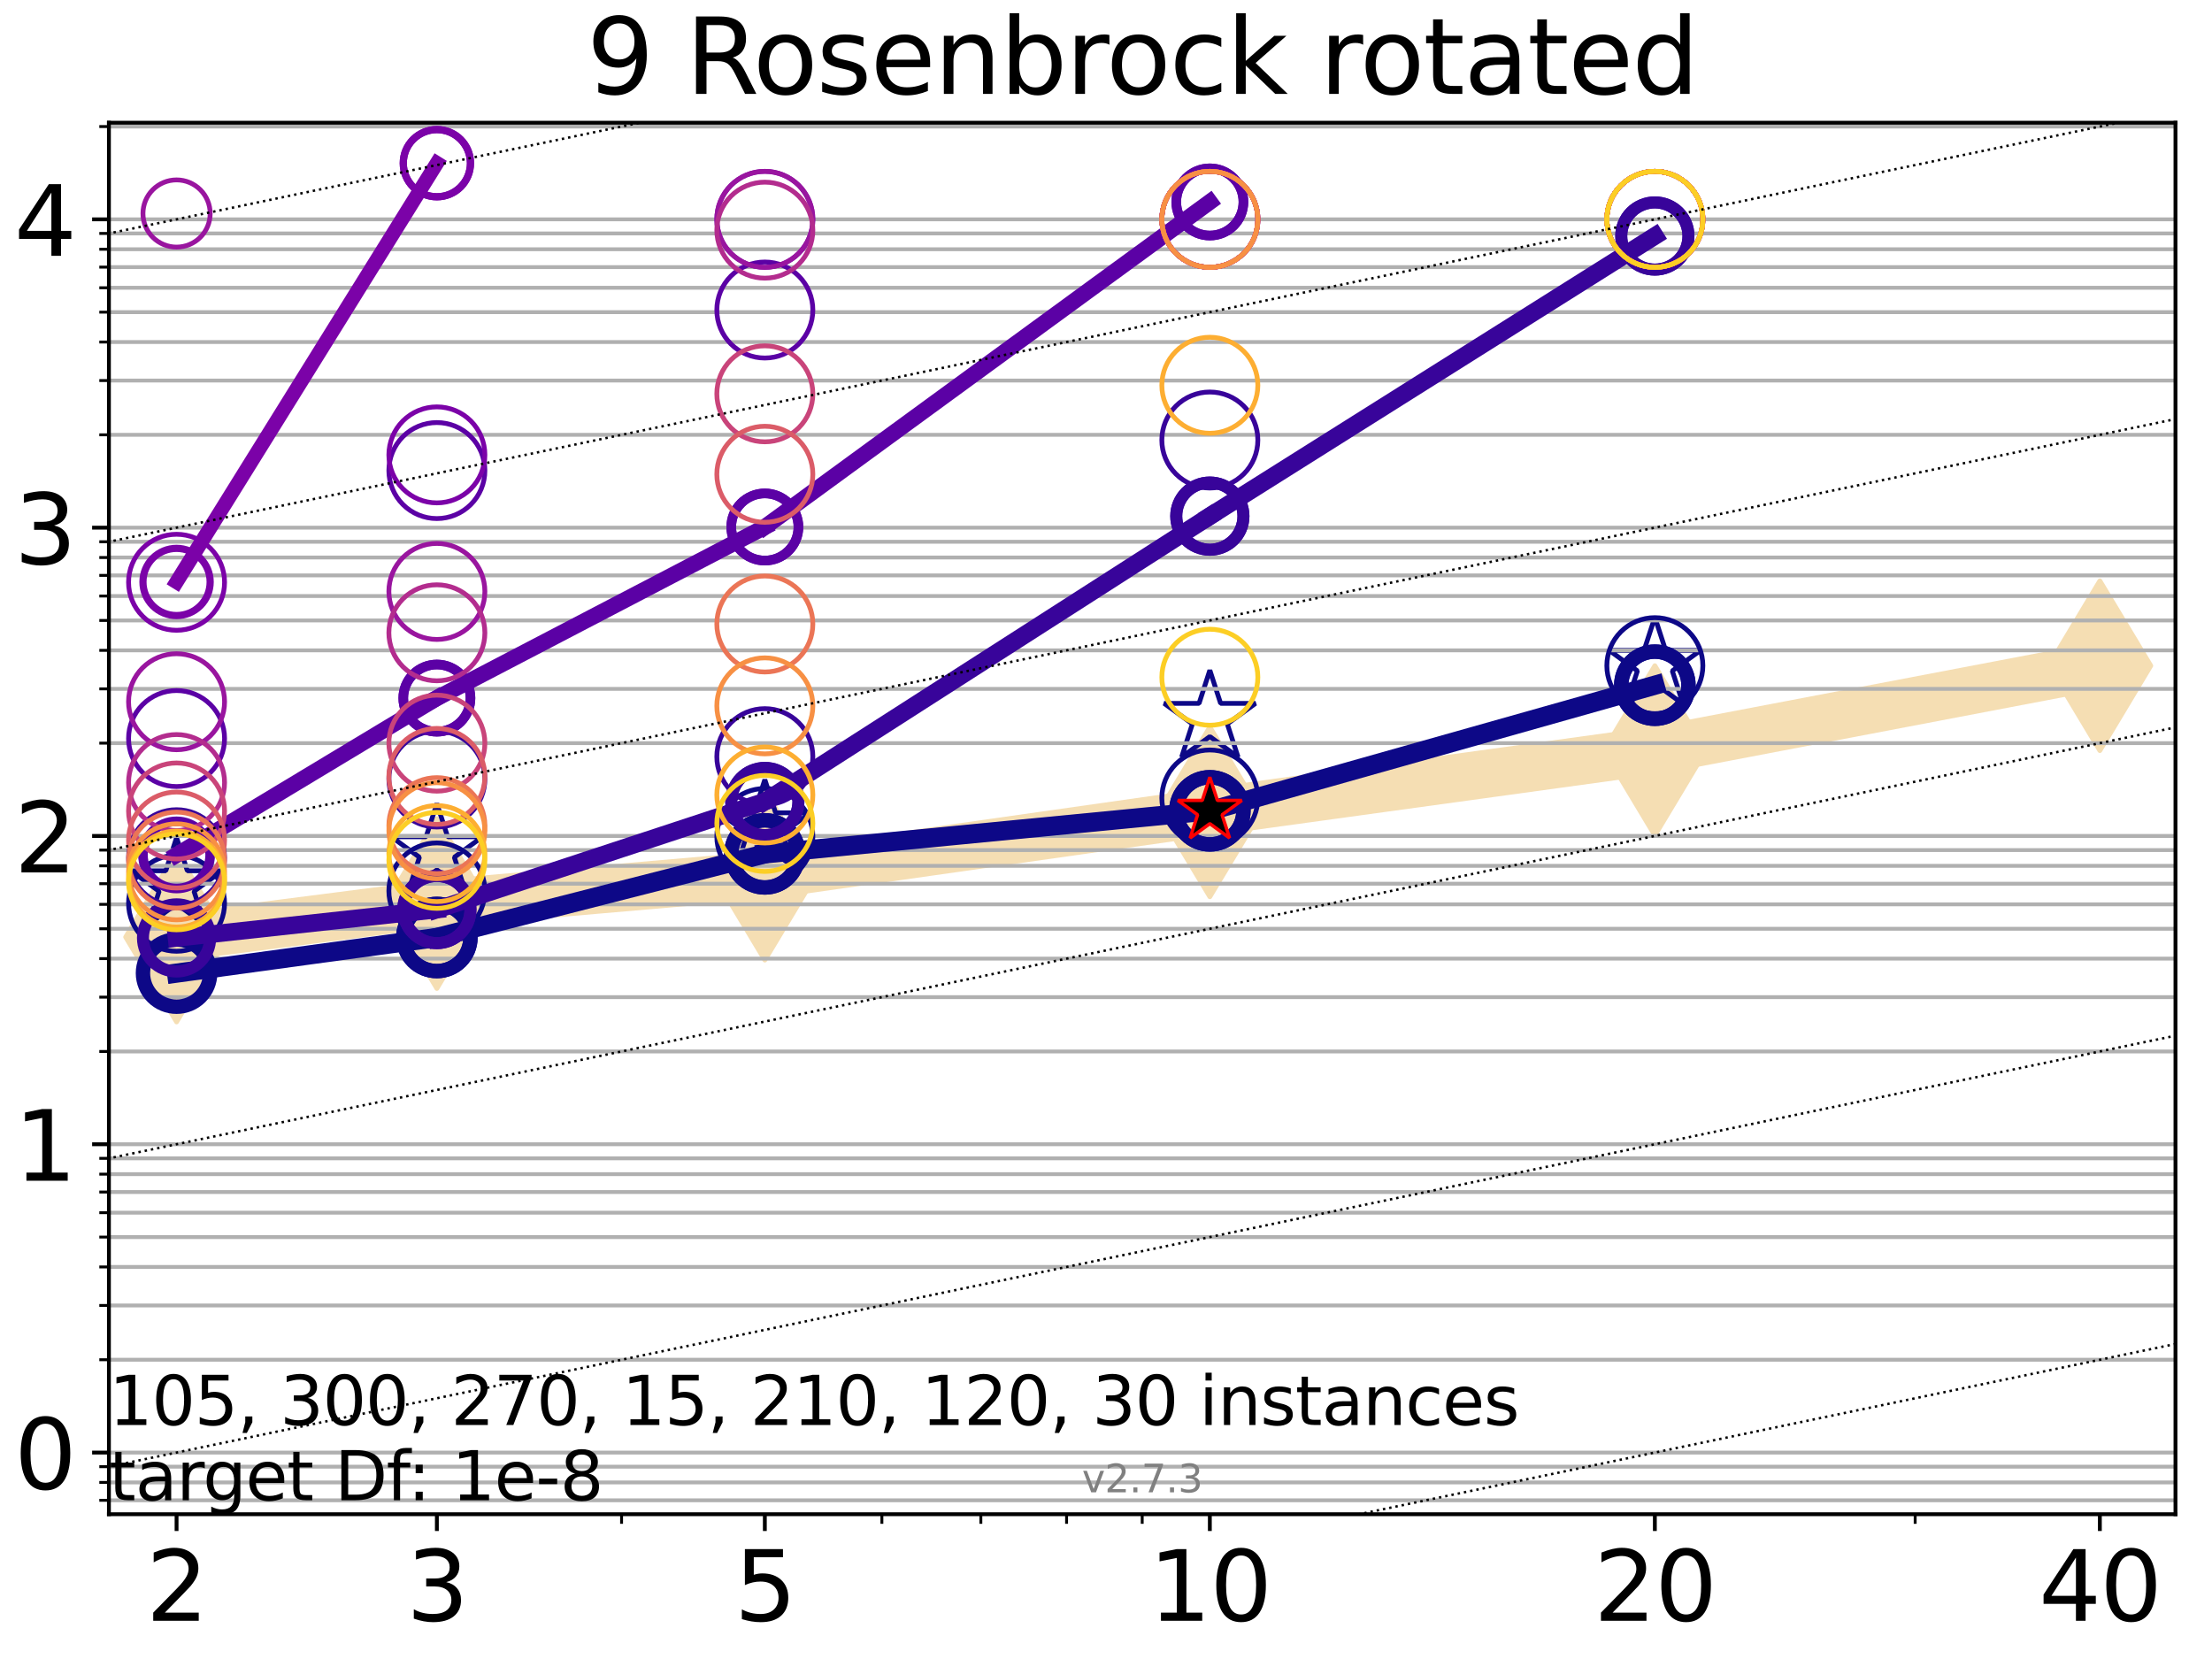 <?xml version="1.0" encoding="utf-8" standalone="no"?>
<!DOCTYPE svg PUBLIC "-//W3C//DTD SVG 1.1//EN"
  "http://www.w3.org/Graphics/SVG/1.1/DTD/svg11.dtd">
<svg xmlns:xlink="http://www.w3.org/1999/xlink" width="460.8pt" height="345.6pt" viewBox="0 0 460.8 345.6" xmlns="http://www.w3.org/2000/svg" version="1.1">
 <defs>
  <style type="text/css">*{stroke-linejoin: round; stroke-linecap: butt}</style>
 </defs>
 <g id="figure_1">
  <g id="patch_1">
   <path d="M 0 345.6 
L 460.8 345.6 
L 460.8 0 
L 0 0 
z
" style="fill: #ffffff"/>
  </g>
  <g id="axes_1">
   <g id="patch_2">
    <path d="M 22.69 315.44 
L 453.192 315.44 
L 453.192 25.56 
L 22.69 25.56 
z
" style="fill: #ffffff"/>
   </g>
   <g id="line2d_1">
    <path d="M 36.781 195.204 
L 91.009 188.238 
L 159.329 182.318 
L 252.032 169.129 
L 344.736 156.359 
L 437.439 138.683 
" clip-path="url(#pa639cf2a6e)" style="fill: none; stroke: #f5deb3; stroke-width: 10; stroke-linecap: square"/>
    <defs>
     <path id="m3ece82977c" d="M -0 17.678 
L 10.607 0 
L 0 -17.678 
L -10.607 -0 
z
" style="stroke: #f5deb3; stroke-linejoin: miter"/>
    </defs>
    <g clip-path="url(#pa639cf2a6e)">
     <use xlink:href="#m3ece82977c" x="36.781" y="195.204" style="fill: #f5deb3; stroke: #f5deb3; stroke-linejoin: miter"/>
     <use xlink:href="#m3ece82977c" x="91.009" y="188.238" style="fill: #f5deb3; stroke: #f5deb3; stroke-linejoin: miter"/>
     <use xlink:href="#m3ece82977c" x="159.329" y="182.318" style="fill: #f5deb3; stroke: #f5deb3; stroke-linejoin: miter"/>
     <use xlink:href="#m3ece82977c" x="252.032" y="169.129" style="fill: #f5deb3; stroke: #f5deb3; stroke-linejoin: miter"/>
     <use xlink:href="#m3ece82977c" x="344.736" y="156.359" style="fill: #f5deb3; stroke: #f5deb3; stroke-linejoin: miter"/>
     <use xlink:href="#m3ece82977c" x="437.439" y="138.683" style="fill: #f5deb3; stroke: #f5deb3; stroke-linejoin: miter"/>
    </g>
   </g>
   <g id="line2d_2"/>
   <g id="line2d_3">
    <defs>
     <path id="mfee7280dca" d="M 0 -10 
L -2.245 -3.09 
L -9.511 -3.09 
L -3.633 1.18 
L -5.878 8.09 
L -0 3.82 
L 5.878 8.09 
L 3.633 1.18 
L 9.511 -3.09 
L 2.245 -3.09 
z
" style="stroke: #0d0887; stroke-linejoin: bevel"/>
    </defs>
    <g clip-path="url(#pa639cf2a6e)">
     <use xlink:href="#mfee7280dca" x="36.781" y="184.495" style="fill-opacity: 0; stroke: #0d0887; stroke-linejoin: bevel"/>
     <use xlink:href="#mfee7280dca" x="91.009" y="177.395" style="fill-opacity: 0; stroke: #0d0887; stroke-linejoin: bevel"/>
     <use xlink:href="#mfee7280dca" x="159.329" y="172.414" style="fill-opacity: 0; stroke: #0d0887; stroke-linejoin: bevel"/>
     <use xlink:href="#mfee7280dca" x="252.032" y="149.621" style="fill-opacity: 0; stroke: #0d0887; stroke-linejoin: bevel"/>
     <use xlink:href="#mfee7280dca" x="344.736" y="138.575" style="fill-opacity: 0; stroke: #0d0887; stroke-linejoin: bevel"/>
    </g>
   </g>
   <g id="matplotlib.axis_1">
    <g id="xtick_1">
     <g id="line2d_4">
      <defs>
       <path id="m86d736c54f" d="M 0 0 
L 0 3.5 
" style="stroke: #000000; stroke-width: 0.8"/>
      </defs>
      <g>
       <use xlink:href="#m86d736c54f" x="36.781" y="315.44" style="stroke: #000000; stroke-width: 0.8"/>
      </g>
     </g>
     <g id="text_1">
      <!-- 2 -->
      <g transform="translate(30.419 337.637) scale(0.2 -0.2)">
       <defs>
        <path id="DejaVuSans-32" d="M 1228 531 
L 3431 531 
L 3431 0 
L 469 0 
L 469 531 
Q 828 903 1448 1529 
Q 2069 2156 2228 2338 
Q 2531 2678 2651 2914 
Q 2772 3150 2772 3378 
Q 2772 3750 2511 3984 
Q 2250 4219 1831 4219 
Q 1534 4219 1204 4116 
Q 875 4013 500 3803 
L 500 4441 
Q 881 4594 1212 4672 
Q 1544 4750 1819 4750 
Q 2544 4750 2975 4387 
Q 3406 4025 3406 3419 
Q 3406 3131 3298 2873 
Q 3191 2616 2906 2266 
Q 2828 2175 2409 1742 
Q 1991 1309 1228 531 
z
" transform="scale(0.016)"/>
       </defs>
       <use xlink:href="#DejaVuSans-32"/>
      </g>
     </g>
    </g>
    <g id="xtick_2">
     <g id="line2d_5">
      <g>
       <use xlink:href="#m86d736c54f" x="91.009" y="315.44" style="stroke: #000000; stroke-width: 0.8"/>
      </g>
     </g>
     <g id="text_2">
      <!-- 3 -->
      <g transform="translate(84.647 337.637) scale(0.2 -0.2)">
       <defs>
        <path id="DejaVuSans-33" d="M 2597 2516 
Q 3050 2419 3304 2112 
Q 3559 1806 3559 1356 
Q 3559 666 3084 287 
Q 2609 -91 1734 -91 
Q 1441 -91 1130 -33 
Q 819 25 488 141 
L 488 750 
Q 750 597 1062 519 
Q 1375 441 1716 441 
Q 2309 441 2620 675 
Q 2931 909 2931 1356 
Q 2931 1769 2642 2001 
Q 2353 2234 1838 2234 
L 1294 2234 
L 1294 2753 
L 1863 2753 
Q 2328 2753 2575 2939 
Q 2822 3125 2822 3475 
Q 2822 3834 2567 4026 
Q 2313 4219 1838 4219 
Q 1578 4219 1281 4162 
Q 984 4106 628 3988 
L 628 4550 
Q 988 4650 1302 4700 
Q 1616 4750 1894 4750 
Q 2613 4750 3031 4423 
Q 3450 4097 3450 3541 
Q 3450 3153 3228 2886 
Q 3006 2619 2597 2516 
z
" transform="scale(0.016)"/>
       </defs>
       <use xlink:href="#DejaVuSans-33"/>
      </g>
     </g>
    </g>
    <g id="xtick_3">
     <g id="line2d_6">
      <g>
       <use xlink:href="#m86d736c54f" x="159.329" y="315.44" style="stroke: #000000; stroke-width: 0.8"/>
      </g>
     </g>
     <g id="text_3">
      <!-- 5 -->
      <g transform="translate(152.966 337.637) scale(0.2 -0.2)">
       <defs>
        <path id="DejaVuSans-35" d="M 691 4666 
L 3169 4666 
L 3169 4134 
L 1269 4134 
L 1269 2991 
Q 1406 3038 1543 3061 
Q 1681 3084 1819 3084 
Q 2600 3084 3056 2656 
Q 3513 2228 3513 1497 
Q 3513 744 3044 326 
Q 2575 -91 1722 -91 
Q 1428 -91 1123 -41 
Q 819 9 494 109 
L 494 744 
Q 775 591 1075 516 
Q 1375 441 1709 441 
Q 2250 441 2565 725 
Q 2881 1009 2881 1497 
Q 2881 1984 2565 2268 
Q 2250 2553 1709 2553 
Q 1456 2553 1204 2497 
Q 953 2441 691 2322 
L 691 4666 
z
" transform="scale(0.016)"/>
       </defs>
       <use xlink:href="#DejaVuSans-35"/>
      </g>
     </g>
    </g>
    <g id="xtick_4">
     <g id="line2d_7">
      <g>
       <use xlink:href="#m86d736c54f" x="252.032" y="315.44" style="stroke: #000000; stroke-width: 0.8"/>
      </g>
     </g>
     <g id="text_4">
      <!-- 10 -->
      <g transform="translate(239.307 337.637) scale(0.2 -0.2)">
       <defs>
        <path id="DejaVuSans-31" d="M 794 531 
L 1825 531 
L 1825 4091 
L 703 3866 
L 703 4441 
L 1819 4666 
L 2450 4666 
L 2450 531 
L 3481 531 
L 3481 0 
L 794 0 
L 794 531 
z
" transform="scale(0.016)"/>
        <path id="DejaVuSans-30" d="M 2034 4250 
Q 1547 4250 1301 3770 
Q 1056 3291 1056 2328 
Q 1056 1369 1301 889 
Q 1547 409 2034 409 
Q 2525 409 2770 889 
Q 3016 1369 3016 2328 
Q 3016 3291 2770 3770 
Q 2525 4250 2034 4250 
z
M 2034 4750 
Q 2819 4750 3233 4129 
Q 3647 3509 3647 2328 
Q 3647 1150 3233 529 
Q 2819 -91 2034 -91 
Q 1250 -91 836 529 
Q 422 1150 422 2328 
Q 422 3509 836 4129 
Q 1250 4750 2034 4750 
z
" transform="scale(0.016)"/>
       </defs>
       <use xlink:href="#DejaVuSans-31"/>
       <use xlink:href="#DejaVuSans-30" x="63.623"/>
      </g>
     </g>
    </g>
    <g id="xtick_5">
     <g id="line2d_8">
      <g>
       <use xlink:href="#m86d736c54f" x="344.736" y="315.44" style="stroke: #000000; stroke-width: 0.8"/>
      </g>
     </g>
     <g id="text_5">
      <!-- 20 -->
      <g transform="translate(332.011 337.637) scale(0.2 -0.2)">
       <use xlink:href="#DejaVuSans-32"/>
       <use xlink:href="#DejaVuSans-30" x="63.623"/>
      </g>
     </g>
    </g>
    <g id="xtick_6">
     <g id="line2d_9">
      <g>
       <use xlink:href="#m86d736c54f" x="437.439" y="315.44" style="stroke: #000000; stroke-width: 0.8"/>
      </g>
     </g>
     <g id="text_6">
      <!-- 40 -->
      <g transform="translate(424.714 337.637) scale(0.2 -0.2)">
       <defs>
        <path id="DejaVuSans-34" d="M 2419 4116 
L 825 1625 
L 2419 1625 
L 2419 4116 
z
M 2253 4666 
L 3047 4666 
L 3047 1625 
L 3713 1625 
L 3713 1100 
L 3047 1100 
L 3047 0 
L 2419 0 
L 2419 1100 
L 313 1100 
L 313 1709 
L 2253 4666 
z
" transform="scale(0.016)"/>
       </defs>
       <use xlink:href="#DejaVuSans-34"/>
       <use xlink:href="#DejaVuSans-30" x="63.623"/>
      </g>
     </g>
    </g>
    <g id="xtick_7">
     <g id="line2d_10">
      <defs>
       <path id="mb5ba454990" d="M 0 0 
L 0 2 
" style="stroke: #000000; stroke-width: 0.6"/>
      </defs>
      <g>
       <use xlink:href="#mb5ba454990" x="129.485" y="315.44" style="stroke: #000000; stroke-width: 0.6"/>
      </g>
     </g>
    </g>
    <g id="xtick_8">
     <g id="line2d_11">
      <g>
       <use xlink:href="#mb5ba454990" x="183.713" y="315.44" style="stroke: #000000; stroke-width: 0.6"/>
      </g>
     </g>
    </g>
    <g id="xtick_9">
     <g id="line2d_12">
      <g>
       <use xlink:href="#mb5ba454990" x="204.329" y="315.44" style="stroke: #000000; stroke-width: 0.6"/>
      </g>
     </g>
    </g>
    <g id="xtick_10">
     <g id="line2d_13">
      <g>
       <use xlink:href="#mb5ba454990" x="222.188" y="315.44" style="stroke: #000000; stroke-width: 0.6"/>
      </g>
     </g>
    </g>
    <g id="xtick_11">
     <g id="line2d_14">
      <g>
       <use xlink:href="#mb5ba454990" x="237.941" y="315.44" style="stroke: #000000; stroke-width: 0.6"/>
      </g>
     </g>
    </g>
    <g id="xtick_12">
     <g id="line2d_15">
      <g>
       <use xlink:href="#mb5ba454990" x="398.964" y="315.44" style="stroke: #000000; stroke-width: 0.6"/>
      </g>
     </g>
    </g>
   </g>
   <g id="matplotlib.axis_2">
    <g id="ytick_1">
     <g id="line2d_16">
      <path d="M 22.69 302.595 
L 453.192 302.595 
" clip-path="url(#pa639cf2a6e)" style="fill: none; stroke: #b0b0b0; stroke-width: 0.8; stroke-linecap: square"/>
     </g>
     <g id="line2d_17">
      <defs>
       <path id="m1d6b695e03" d="M 0 0 
L -3.5 0 
" style="stroke: #000000; stroke-width: 0.8"/>
      </defs>
      <g>
       <use xlink:href="#m1d6b695e03" x="22.69" y="302.595" style="stroke: #000000; stroke-width: 0.8"/>
      </g>
     </g>
     <g id="text_7">
      <!-- 0 -->
      <g transform="translate(2.965 310.193) scale(0.2 -0.2)">
       <use xlink:href="#DejaVuSans-30"/>
      </g>
     </g>
    </g>
    <g id="ytick_2">
     <g id="line2d_18">
      <path d="M 22.69 238.37 
L 453.192 238.37 
" clip-path="url(#pa639cf2a6e)" style="fill: none; stroke: #b0b0b0; stroke-width: 0.8; stroke-linecap: square"/>
     </g>
     <g id="line2d_19">
      <g>
       <use xlink:href="#m1d6b695e03" x="22.69" y="238.37" style="stroke: #000000; stroke-width: 0.8"/>
      </g>
     </g>
     <g id="text_8">
      <!-- 1 -->
      <g transform="translate(2.965 245.968) scale(0.2 -0.2)">
       <use xlink:href="#DejaVuSans-31"/>
      </g>
     </g>
    </g>
    <g id="ytick_3">
     <g id="line2d_20">
      <path d="M 22.69 174.145 
L 453.192 174.145 
" clip-path="url(#pa639cf2a6e)" style="fill: none; stroke: #b0b0b0; stroke-width: 0.8; stroke-linecap: square"/>
     </g>
     <g id="line2d_21">
      <g>
       <use xlink:href="#m1d6b695e03" x="22.69" y="174.145" style="stroke: #000000; stroke-width: 0.8"/>
      </g>
     </g>
     <g id="text_9">
      <!-- 2 -->
      <g transform="translate(2.965 181.743) scale(0.2 -0.2)">
       <use xlink:href="#DejaVuSans-32"/>
      </g>
     </g>
    </g>
    <g id="ytick_4">
     <g id="line2d_22">
      <path d="M 22.69 109.92 
L 453.192 109.92 
" clip-path="url(#pa639cf2a6e)" style="fill: none; stroke: #b0b0b0; stroke-width: 0.8; stroke-linecap: square"/>
     </g>
     <g id="line2d_23">
      <g>
       <use xlink:href="#m1d6b695e03" x="22.69" y="109.92" style="stroke: #000000; stroke-width: 0.8"/>
      </g>
     </g>
     <g id="text_10">
      <!-- 3 -->
      <g transform="translate(2.965 117.518) scale(0.2 -0.2)">
       <use xlink:href="#DejaVuSans-33"/>
      </g>
     </g>
    </g>
    <g id="ytick_5">
     <g id="line2d_24">
      <path d="M 22.69 45.695 
L 453.192 45.695 
" clip-path="url(#pa639cf2a6e)" style="fill: none; stroke: #b0b0b0; stroke-width: 0.8; stroke-linecap: square"/>
     </g>
     <g id="line2d_25">
      <g>
       <use xlink:href="#m1d6b695e03" x="22.69" y="45.695" style="stroke: #000000; stroke-width: 0.8"/>
      </g>
     </g>
     <g id="text_11">
      <!-- 4 -->
      <g transform="translate(2.965 53.293) scale(0.2 -0.2)">
       <use xlink:href="#DejaVuSans-34"/>
      </g>
     </g>
    </g>
    <g id="ytick_6">
     <g id="line2d_26">
      <path d="M 22.69 312.544 
L 453.192 312.544 
" clip-path="url(#pa639cf2a6e)" style="fill: none; stroke: #b0b0b0; stroke-width: 0.8; stroke-linecap: square"/>
     </g>
     <g id="line2d_27">
      <defs>
       <path id="m1e0a480376" d="M 0 0 
L -2 0 
" style="stroke: #000000; stroke-width: 0.6"/>
      </defs>
      <g>
       <use xlink:href="#m1e0a480376" x="22.69" y="312.544" style="stroke: #000000; stroke-width: 0.6"/>
      </g>
     </g>
    </g>
    <g id="ytick_7">
     <g id="line2d_28">
      <path d="M 22.69 308.819 
L 453.192 308.819 
" clip-path="url(#pa639cf2a6e)" style="fill: none; stroke: #b0b0b0; stroke-width: 0.8; stroke-linecap: square"/>
     </g>
     <g id="line2d_29">
      <g>
       <use xlink:href="#m1e0a480376" x="22.69" y="308.819" style="stroke: #000000; stroke-width: 0.6"/>
      </g>
     </g>
    </g>
    <g id="ytick_8">
     <g id="line2d_30">
      <path d="M 22.69 305.534 
L 453.192 305.534 
" clip-path="url(#pa639cf2a6e)" style="fill: none; stroke: #b0b0b0; stroke-width: 0.8; stroke-linecap: square"/>
     </g>
     <g id="line2d_31">
      <g>
       <use xlink:href="#m1e0a480376" x="22.69" y="305.534" style="stroke: #000000; stroke-width: 0.6"/>
      </g>
     </g>
    </g>
    <g id="ytick_9">
     <g id="line2d_32">
      <path d="M 22.69 283.261 
L 453.192 283.261 
" clip-path="url(#pa639cf2a6e)" style="fill: none; stroke: #b0b0b0; stroke-width: 0.8; stroke-linecap: square"/>
     </g>
     <g id="line2d_33">
      <g>
       <use xlink:href="#m1e0a480376" x="22.69" y="283.261" style="stroke: #000000; stroke-width: 0.6"/>
      </g>
     </g>
    </g>
    <g id="ytick_10">
     <g id="line2d_34">
      <path d="M 22.69 271.952 
L 453.192 271.952 
" clip-path="url(#pa639cf2a6e)" style="fill: none; stroke: #b0b0b0; stroke-width: 0.8; stroke-linecap: square"/>
     </g>
     <g id="line2d_35">
      <g>
       <use xlink:href="#m1e0a480376" x="22.69" y="271.952" style="stroke: #000000; stroke-width: 0.6"/>
      </g>
     </g>
    </g>
    <g id="ytick_11">
     <g id="line2d_36">
      <path d="M 22.69 263.928 
L 453.192 263.928 
" clip-path="url(#pa639cf2a6e)" style="fill: none; stroke: #b0b0b0; stroke-width: 0.8; stroke-linecap: square"/>
     </g>
     <g id="line2d_37">
      <g>
       <use xlink:href="#m1e0a480376" x="22.69" y="263.928" style="stroke: #000000; stroke-width: 0.6"/>
      </g>
     </g>
    </g>
    <g id="ytick_12">
     <g id="line2d_38">
      <path d="M 22.69 257.704 
L 453.192 257.704 
" clip-path="url(#pa639cf2a6e)" style="fill: none; stroke: #b0b0b0; stroke-width: 0.8; stroke-linecap: square"/>
     </g>
     <g id="line2d_39">
      <g>
       <use xlink:href="#m1e0a480376" x="22.69" y="257.704" style="stroke: #000000; stroke-width: 0.6"/>
      </g>
     </g>
    </g>
    <g id="ytick_13">
     <g id="line2d_40">
      <path d="M 22.69 252.618 
L 453.192 252.618 
" clip-path="url(#pa639cf2a6e)" style="fill: none; stroke: #b0b0b0; stroke-width: 0.8; stroke-linecap: square"/>
     </g>
     <g id="line2d_41">
      <g>
       <use xlink:href="#m1e0a480376" x="22.69" y="252.618" style="stroke: #000000; stroke-width: 0.6"/>
      </g>
     </g>
    </g>
    <g id="ytick_14">
     <g id="line2d_42">
      <path d="M 22.69 248.318 
L 453.192 248.318 
" clip-path="url(#pa639cf2a6e)" style="fill: none; stroke: #b0b0b0; stroke-width: 0.8; stroke-linecap: square"/>
     </g>
     <g id="line2d_43">
      <g>
       <use xlink:href="#m1e0a480376" x="22.69" y="248.318" style="stroke: #000000; stroke-width: 0.6"/>
      </g>
     </g>
    </g>
    <g id="ytick_15">
     <g id="line2d_44">
      <path d="M 22.69 244.594 
L 453.192 244.594 
" clip-path="url(#pa639cf2a6e)" style="fill: none; stroke: #b0b0b0; stroke-width: 0.8; stroke-linecap: square"/>
     </g>
     <g id="line2d_45">
      <g>
       <use xlink:href="#m1e0a480376" x="22.69" y="244.594" style="stroke: #000000; stroke-width: 0.6"/>
      </g>
     </g>
    </g>
    <g id="ytick_16">
     <g id="line2d_46">
      <path d="M 22.69 241.309 
L 453.192 241.309 
" clip-path="url(#pa639cf2a6e)" style="fill: none; stroke: #b0b0b0; stroke-width: 0.8; stroke-linecap: square"/>
     </g>
     <g id="line2d_47">
      <g>
       <use xlink:href="#m1e0a480376" x="22.69" y="241.309" style="stroke: #000000; stroke-width: 0.6"/>
      </g>
     </g>
    </g>
    <g id="ytick_17">
     <g id="line2d_48">
      <path d="M 22.69 219.036 
L 453.192 219.036 
" clip-path="url(#pa639cf2a6e)" style="fill: none; stroke: #b0b0b0; stroke-width: 0.8; stroke-linecap: square"/>
     </g>
     <g id="line2d_49">
      <g>
       <use xlink:href="#m1e0a480376" x="22.69" y="219.036" style="stroke: #000000; stroke-width: 0.6"/>
      </g>
     </g>
    </g>
    <g id="ytick_18">
     <g id="line2d_50">
      <path d="M 22.69 207.727 
L 453.192 207.727 
" clip-path="url(#pa639cf2a6e)" style="fill: none; stroke: #b0b0b0; stroke-width: 0.8; stroke-linecap: square"/>
     </g>
     <g id="line2d_51">
      <g>
       <use xlink:href="#m1e0a480376" x="22.69" y="207.727" style="stroke: #000000; stroke-width: 0.6"/>
      </g>
     </g>
    </g>
    <g id="ytick_19">
     <g id="line2d_52">
      <path d="M 22.69 199.702 
L 453.192 199.702 
" clip-path="url(#pa639cf2a6e)" style="fill: none; stroke: #b0b0b0; stroke-width: 0.8; stroke-linecap: square"/>
     </g>
     <g id="line2d_53">
      <g>
       <use xlink:href="#m1e0a480376" x="22.69" y="199.702" style="stroke: #000000; stroke-width: 0.6"/>
      </g>
     </g>
    </g>
    <g id="ytick_20">
     <g id="line2d_54">
      <path d="M 22.69 193.478 
L 453.192 193.478 
" clip-path="url(#pa639cf2a6e)" style="fill: none; stroke: #b0b0b0; stroke-width: 0.8; stroke-linecap: square"/>
     </g>
     <g id="line2d_55">
      <g>
       <use xlink:href="#m1e0a480376" x="22.69" y="193.478" style="stroke: #000000; stroke-width: 0.6"/>
      </g>
     </g>
    </g>
    <g id="ytick_21">
     <g id="line2d_56">
      <path d="M 22.69 188.393 
L 453.192 188.393 
" clip-path="url(#pa639cf2a6e)" style="fill: none; stroke: #b0b0b0; stroke-width: 0.8; stroke-linecap: square"/>
     </g>
     <g id="line2d_57">
      <g>
       <use xlink:href="#m1e0a480376" x="22.69" y="188.393" style="stroke: #000000; stroke-width: 0.6"/>
      </g>
     </g>
    </g>
    <g id="ytick_22">
     <g id="line2d_58">
      <path d="M 22.69 184.093 
L 453.192 184.093 
" clip-path="url(#pa639cf2a6e)" style="fill: none; stroke: #b0b0b0; stroke-width: 0.8; stroke-linecap: square"/>
     </g>
     <g id="line2d_59">
      <g>
       <use xlink:href="#m1e0a480376" x="22.69" y="184.093" style="stroke: #000000; stroke-width: 0.6"/>
      </g>
     </g>
    </g>
    <g id="ytick_23">
     <g id="line2d_60">
      <path d="M 22.69 180.369 
L 453.192 180.369 
" clip-path="url(#pa639cf2a6e)" style="fill: none; stroke: #b0b0b0; stroke-width: 0.8; stroke-linecap: square"/>
     </g>
     <g id="line2d_61">
      <g>
       <use xlink:href="#m1e0a480376" x="22.69" y="180.369" style="stroke: #000000; stroke-width: 0.6"/>
      </g>
     </g>
    </g>
    <g id="ytick_24">
     <g id="line2d_62">
      <path d="M 22.69 177.084 
L 453.192 177.084 
" clip-path="url(#pa639cf2a6e)" style="fill: none; stroke: #b0b0b0; stroke-width: 0.8; stroke-linecap: square"/>
     </g>
     <g id="line2d_63">
      <g>
       <use xlink:href="#m1e0a480376" x="22.69" y="177.084" style="stroke: #000000; stroke-width: 0.6"/>
      </g>
     </g>
    </g>
    <g id="ytick_25">
     <g id="line2d_64">
      <path d="M 22.69 154.811 
L 453.192 154.811 
" clip-path="url(#pa639cf2a6e)" style="fill: none; stroke: #b0b0b0; stroke-width: 0.8; stroke-linecap: square"/>
     </g>
     <g id="line2d_65">
      <g>
       <use xlink:href="#m1e0a480376" x="22.69" y="154.811" style="stroke: #000000; stroke-width: 0.6"/>
      </g>
     </g>
    </g>
    <g id="ytick_26">
     <g id="line2d_66">
      <path d="M 22.69 143.502 
L 453.192 143.502 
" clip-path="url(#pa639cf2a6e)" style="fill: none; stroke: #b0b0b0; stroke-width: 0.8; stroke-linecap: square"/>
     </g>
     <g id="line2d_67">
      <g>
       <use xlink:href="#m1e0a480376" x="22.69" y="143.502" style="stroke: #000000; stroke-width: 0.6"/>
      </g>
     </g>
    </g>
    <g id="ytick_27">
     <g id="line2d_68">
      <path d="M 22.69 135.477 
L 453.192 135.477 
" clip-path="url(#pa639cf2a6e)" style="fill: none; stroke: #b0b0b0; stroke-width: 0.8; stroke-linecap: square"/>
     </g>
     <g id="line2d_69">
      <g>
       <use xlink:href="#m1e0a480376" x="22.69" y="135.477" style="stroke: #000000; stroke-width: 0.6"/>
      </g>
     </g>
    </g>
    <g id="ytick_28">
     <g id="line2d_70">
      <path d="M 22.69 129.253 
L 453.192 129.253 
" clip-path="url(#pa639cf2a6e)" style="fill: none; stroke: #b0b0b0; stroke-width: 0.8; stroke-linecap: square"/>
     </g>
     <g id="line2d_71">
      <g>
       <use xlink:href="#m1e0a480376" x="22.69" y="129.253" style="stroke: #000000; stroke-width: 0.6"/>
      </g>
     </g>
    </g>
    <g id="ytick_29">
     <g id="line2d_72">
      <path d="M 22.69 124.168 
L 453.192 124.168 
" clip-path="url(#pa639cf2a6e)" style="fill: none; stroke: #b0b0b0; stroke-width: 0.8; stroke-linecap: square"/>
     </g>
     <g id="line2d_73">
      <g>
       <use xlink:href="#m1e0a480376" x="22.69" y="124.168" style="stroke: #000000; stroke-width: 0.6"/>
      </g>
     </g>
    </g>
    <g id="ytick_30">
     <g id="line2d_74">
      <path d="M 22.69 119.868 
L 453.192 119.868 
" clip-path="url(#pa639cf2a6e)" style="fill: none; stroke: #b0b0b0; stroke-width: 0.8; stroke-linecap: square"/>
     </g>
     <g id="line2d_75">
      <g>
       <use xlink:href="#m1e0a480376" x="22.69" y="119.868" style="stroke: #000000; stroke-width: 0.6"/>
      </g>
     </g>
    </g>
    <g id="ytick_31">
     <g id="line2d_76">
      <path d="M 22.69 116.144 
L 453.192 116.144 
" clip-path="url(#pa639cf2a6e)" style="fill: none; stroke: #b0b0b0; stroke-width: 0.8; stroke-linecap: square"/>
     </g>
     <g id="line2d_77">
      <g>
       <use xlink:href="#m1e0a480376" x="22.69" y="116.144" style="stroke: #000000; stroke-width: 0.6"/>
      </g>
     </g>
    </g>
    <g id="ytick_32">
     <g id="line2d_78">
      <path d="M 22.69 112.858 
L 453.192 112.858 
" clip-path="url(#pa639cf2a6e)" style="fill: none; stroke: #b0b0b0; stroke-width: 0.8; stroke-linecap: square"/>
     </g>
     <g id="line2d_79">
      <g>
       <use xlink:href="#m1e0a480376" x="22.69" y="112.858" style="stroke: #000000; stroke-width: 0.6"/>
      </g>
     </g>
    </g>
    <g id="ytick_33">
     <g id="line2d_80">
      <path d="M 22.69 90.586 
L 453.192 90.586 
" clip-path="url(#pa639cf2a6e)" style="fill: none; stroke: #b0b0b0; stroke-width: 0.8; stroke-linecap: square"/>
     </g>
     <g id="line2d_81">
      <g>
       <use xlink:href="#m1e0a480376" x="22.69" y="90.586" style="stroke: #000000; stroke-width: 0.6"/>
      </g>
     </g>
    </g>
    <g id="ytick_34">
     <g id="line2d_82">
      <path d="M 22.69 79.276 
L 453.192 79.276 
" clip-path="url(#pa639cf2a6e)" style="fill: none; stroke: #b0b0b0; stroke-width: 0.8; stroke-linecap: square"/>
     </g>
     <g id="line2d_83">
      <g>
       <use xlink:href="#m1e0a480376" x="22.69" y="79.276" style="stroke: #000000; stroke-width: 0.6"/>
      </g>
     </g>
    </g>
    <g id="ytick_35">
     <g id="line2d_84">
      <path d="M 22.69 71.252 
L 453.192 71.252 
" clip-path="url(#pa639cf2a6e)" style="fill: none; stroke: #b0b0b0; stroke-width: 0.8; stroke-linecap: square"/>
     </g>
     <g id="line2d_85">
      <g>
       <use xlink:href="#m1e0a480376" x="22.69" y="71.252" style="stroke: #000000; stroke-width: 0.6"/>
      </g>
     </g>
    </g>
    <g id="ytick_36">
     <g id="line2d_86">
      <path d="M 22.69 65.028 
L 453.192 65.028 
" clip-path="url(#pa639cf2a6e)" style="fill: none; stroke: #b0b0b0; stroke-width: 0.8; stroke-linecap: square"/>
     </g>
     <g id="line2d_87">
      <g>
       <use xlink:href="#m1e0a480376" x="22.69" y="65.028" style="stroke: #000000; stroke-width: 0.6"/>
      </g>
     </g>
    </g>
    <g id="ytick_37">
     <g id="line2d_88">
      <path d="M 22.69 59.943 
L 453.192 59.943 
" clip-path="url(#pa639cf2a6e)" style="fill: none; stroke: #b0b0b0; stroke-width: 0.8; stroke-linecap: square"/>
     </g>
     <g id="line2d_89">
      <g>
       <use xlink:href="#m1e0a480376" x="22.69" y="59.943" style="stroke: #000000; stroke-width: 0.6"/>
      </g>
     </g>
    </g>
    <g id="ytick_38">
     <g id="line2d_90">
      <path d="M 22.69 55.643 
L 453.192 55.643 
" clip-path="url(#pa639cf2a6e)" style="fill: none; stroke: #b0b0b0; stroke-width: 0.8; stroke-linecap: square"/>
     </g>
     <g id="line2d_91">
      <g>
       <use xlink:href="#m1e0a480376" x="22.69" y="55.643" style="stroke: #000000; stroke-width: 0.6"/>
      </g>
     </g>
    </g>
    <g id="ytick_39">
     <g id="line2d_92">
      <path d="M 22.69 51.919 
L 453.192 51.919 
" clip-path="url(#pa639cf2a6e)" style="fill: none; stroke: #b0b0b0; stroke-width: 0.8; stroke-linecap: square"/>
     </g>
     <g id="line2d_93">
      <g>
       <use xlink:href="#m1e0a480376" x="22.69" y="51.919" style="stroke: #000000; stroke-width: 0.6"/>
      </g>
     </g>
    </g>
    <g id="ytick_40">
     <g id="line2d_94">
      <path d="M 22.69 48.633 
L 453.192 48.633 
" clip-path="url(#pa639cf2a6e)" style="fill: none; stroke: #b0b0b0; stroke-width: 0.8; stroke-linecap: square"/>
     </g>
     <g id="line2d_95">
      <g>
       <use xlink:href="#m1e0a480376" x="22.69" y="48.633" style="stroke: #000000; stroke-width: 0.6"/>
      </g>
     </g>
    </g>
    <g id="ytick_41">
     <g id="line2d_96">
      <path d="M 22.69 26.361 
L 453.192 26.361 
" clip-path="url(#pa639cf2a6e)" style="fill: none; stroke: #b0b0b0; stroke-width: 0.8; stroke-linecap: square"/>
     </g>
     <g id="line2d_97">
      <g>
       <use xlink:href="#m1e0a480376" x="22.69" y="26.361" style="stroke: #000000; stroke-width: 0.6"/>
      </g>
     </g>
    </g>
   </g>
   <g id="line2d_98">
    <path d="M 36.781 202.719 
L 91.009 195.297 
" clip-path="url(#pa639cf2a6e)" style="fill: none; stroke: #0d0887; stroke-width: 4; stroke-linecap: square"/>
    <defs>
     <path id="maffb42bd38" d="M 0 7 
C 1.856 7 3.637 6.262 4.95 4.95 
C 6.262 3.637 7 1.856 7 0 
C 7 -1.856 6.262 -3.637 4.95 -4.95 
C 3.637 -6.262 1.856 -7 0 -7 
C -1.856 -7 -3.637 -6.262 -4.95 -4.95 
C -6.262 -3.637 -7 -1.856 -7 0 
C -7 1.856 -6.262 3.637 -4.95 4.95 
C -3.637 6.262 -1.856 7 0 7 
z
" style="stroke: #0d0887; stroke-width: 3"/>
    </defs>
    <g clip-path="url(#pa639cf2a6e)">
     <use xlink:href="#maffb42bd38" x="36.781" y="202.719" style="fill-opacity: 0; stroke: #0d0887; stroke-width: 3"/>
     <use xlink:href="#maffb42bd38" x="91.009" y="195.297" style="fill-opacity: 0; stroke: #0d0887; stroke-width: 3"/>
    </g>
   </g>
   <g id="line2d_99">
    <path d="M 91.009 195.297 
L 159.329 177.878 
" clip-path="url(#pa639cf2a6e)" style="fill: none; stroke: #0d0887; stroke-width: 4; stroke-linecap: square"/>
    <g clip-path="url(#pa639cf2a6e)">
     <use xlink:href="#maffb42bd38" x="91.009" y="195.297" style="fill-opacity: 0; stroke: #0d0887; stroke-width: 3"/>
     <use xlink:href="#maffb42bd38" x="159.329" y="177.878" style="fill-opacity: 0; stroke: #0d0887; stroke-width: 3"/>
    </g>
   </g>
   <g id="line2d_100">
    <path d="M 159.329 177.878 
L 252.032 168.909 
" clip-path="url(#pa639cf2a6e)" style="fill: none; stroke: #0d0887; stroke-width: 4; stroke-linecap: square"/>
    <g clip-path="url(#pa639cf2a6e)">
     <use xlink:href="#maffb42bd38" x="159.329" y="177.878" style="fill-opacity: 0; stroke: #0d0887; stroke-width: 3"/>
     <use xlink:href="#maffb42bd38" x="252.032" y="168.909" style="fill-opacity: 0; stroke: #0d0887; stroke-width: 3"/>
    </g>
   </g>
   <g id="line2d_101">
    <path d="M 252.032 168.909 
L 344.736 142.741 
" clip-path="url(#pa639cf2a6e)" style="fill: none; stroke: #0d0887; stroke-width: 4; stroke-linecap: square"/>
    <g clip-path="url(#pa639cf2a6e)">
     <use xlink:href="#maffb42bd38" x="252.032" y="168.909" style="fill-opacity: 0; stroke: #0d0887; stroke-width: 3"/>
     <use xlink:href="#maffb42bd38" x="344.736" y="142.741" style="fill-opacity: 0; stroke: #0d0887; stroke-width: 3"/>
    </g>
   </g>
   <g id="line2d_102">
    <path d="M 344.736 142.741 
" clip-path="url(#pa639cf2a6e)" style="fill: none; stroke: #0d0887; stroke-width: 4; stroke-linecap: square"/>
    <g clip-path="url(#pa639cf2a6e)">
     <use xlink:href="#maffb42bd38" x="344.736" y="142.741" style="fill-opacity: 0; stroke: #0d0887; stroke-width: 3"/>
    </g>
   </g>
   <g id="line2d_103"/>
   <g id="line2d_104">
    <defs>
     <path id="m9c64fa0e05" d="M 0 10 
C 2.652 10 5.196 8.946 7.071 7.071 
C 8.946 5.196 10 2.652 10 0 
C 10 -2.652 8.946 -5.196 7.071 -7.071 
C 5.196 -8.946 2.652 -10 0 -10 
C -2.652 -10 -5.196 -8.946 -7.071 -7.071 
C -8.946 -5.196 -10 -2.652 -10 0 
C -10 2.652 -8.946 5.196 -7.071 7.071 
C -5.196 8.946 -2.652 10 0 10 
z
" style="stroke: #0d0887"/>
    </defs>
    <g clip-path="url(#pa639cf2a6e)">
     <use xlink:href="#m9c64fa0e05" x="36.781" y="188.162" style="fill-opacity: 0; stroke: #0d0887"/>
     <use xlink:href="#m9c64fa0e05" x="91.009" y="185.594" style="fill-opacity: 0; stroke: #0d0887"/>
     <use xlink:href="#m9c64fa0e05" x="159.329" y="174.257" style="fill-opacity: 0; stroke: #0d0887"/>
     <use xlink:href="#m9c64fa0e05" x="252.032" y="166.232" style="fill-opacity: 0; stroke: #0d0887"/>
     <use xlink:href="#m9c64fa0e05" x="344.736" y="138.669" style="fill-opacity: 0; stroke: #0d0887"/>
    </g>
   </g>
   <g id="line2d_105">
    <path d="M 36.781 195.383 
L 91.009 189.478 
" clip-path="url(#pa639cf2a6e)" style="fill: none; stroke: #38049a; stroke-width: 3.667; stroke-linecap: square"/>
    <defs>
     <path id="mc30365582e" d="M 0 7 
C 1.856 7 3.637 6.262 4.95 4.95 
C 6.262 3.637 7 1.856 7 0 
C 7 -1.856 6.262 -3.637 4.95 -4.95 
C 3.637 -6.262 1.856 -7 0 -7 
C -1.856 -7 -3.637 -6.262 -4.95 -4.95 
C -6.262 -3.637 -7 -1.856 -7 0 
C -7 1.856 -6.262 3.637 -4.95 4.95 
C -3.637 6.262 -1.856 7 0 7 
z
" style="stroke: #38049a; stroke-width: 2.5"/>
    </defs>
    <g clip-path="url(#pa639cf2a6e)">
     <use xlink:href="#mc30365582e" x="36.781" y="195.383" style="fill-opacity: 0; stroke: #38049a; stroke-width: 2.5"/>
     <use xlink:href="#mc30365582e" x="91.009" y="189.478" style="fill-opacity: 0; stroke: #38049a; stroke-width: 2.5"/>
    </g>
   </g>
   <g id="line2d_106">
    <path d="M 91.009 189.478 
L 159.329 166.967 
" clip-path="url(#pa639cf2a6e)" style="fill: none; stroke: #38049a; stroke-width: 3.667; stroke-linecap: square"/>
    <g clip-path="url(#pa639cf2a6e)">
     <use xlink:href="#mc30365582e" x="91.009" y="189.478" style="fill-opacity: 0; stroke: #38049a; stroke-width: 2.5"/>
     <use xlink:href="#mc30365582e" x="159.329" y="166.967" style="fill-opacity: 0; stroke: #38049a; stroke-width: 2.5"/>
    </g>
   </g>
   <g id="line2d_107">
    <path d="M 159.329 166.967 
L 252.032 107.519 
" clip-path="url(#pa639cf2a6e)" style="fill: none; stroke: #38049a; stroke-width: 3.667; stroke-linecap: square"/>
    <g clip-path="url(#pa639cf2a6e)">
     <use xlink:href="#mc30365582e" x="159.329" y="166.967" style="fill-opacity: 0; stroke: #38049a; stroke-width: 2.5"/>
     <use xlink:href="#mc30365582e" x="252.032" y="107.519" style="fill-opacity: 0; stroke: #38049a; stroke-width: 2.5"/>
    </g>
   </g>
   <g id="line2d_108">
    <path d="M 252.032 107.519 
L 344.736 49.166 
" clip-path="url(#pa639cf2a6e)" style="fill: none; stroke: #38049a; stroke-width: 3.667; stroke-linecap: square"/>
    <g clip-path="url(#pa639cf2a6e)">
     <use xlink:href="#mc30365582e" x="252.032" y="107.519" style="fill-opacity: 0; stroke: #38049a; stroke-width: 2.5"/>
     <use xlink:href="#mc30365582e" x="344.736" y="49.166" style="fill-opacity: 0; stroke: #38049a; stroke-width: 2.5"/>
    </g>
   </g>
   <g id="line2d_109">
    <path d="M 344.736 49.166 
" clip-path="url(#pa639cf2a6e)" style="fill: none; stroke: #38049a; stroke-width: 3.667; stroke-linecap: square"/>
    <g clip-path="url(#pa639cf2a6e)">
     <use xlink:href="#mc30365582e" x="344.736" y="49.166" style="fill-opacity: 0; stroke: #38049a; stroke-width: 2.5"/>
    </g>
   </g>
   <g id="line2d_110"/>
   <g id="line2d_111">
    <defs>
     <path id="m1425e1d70f" d="M 0 10 
C 2.652 10 5.196 8.946 7.071 7.071 
C 8.946 5.196 10 2.652 10 0 
C 10 -2.652 8.946 -5.196 7.071 -7.071 
C 5.196 -8.946 2.652 -10 0 -10 
C -2.652 -10 -5.196 -8.946 -7.071 -7.071 
C -8.946 -5.196 -10 -2.652 -10 0 
C -10 2.652 -8.946 5.196 -7.071 7.071 
C -5.196 8.946 -2.652 10 0 10 
z
" style="stroke: #38049a"/>
    </defs>
    <g clip-path="url(#pa639cf2a6e)">
     <use xlink:href="#m1425e1d70f" x="36.781" y="178.678" style="fill-opacity: 0; stroke: #38049a"/>
     <use xlink:href="#m1425e1d70f" x="91.009" y="162.283" style="fill-opacity: 0; stroke: #38049a"/>
     <use xlink:href="#m1425e1d70f" x="159.329" y="157.626" style="fill-opacity: 0; stroke: #38049a"/>
     <use xlink:href="#m1425e1d70f" x="252.032" y="91.664" style="fill-opacity: 0; stroke: #38049a"/>
     <use xlink:href="#m1425e1d70f" x="344.736" y="45.694" style="fill-opacity: 0; stroke: #38049a"/>
    </g>
   </g>
   <g id="line2d_112">
    <path d="M 36.781 178.093 
L 91.009 145.428 
" clip-path="url(#pa639cf2a6e)" style="fill: none; stroke: #5b01a5; stroke-width: 3.333; stroke-linecap: square"/>
    <defs>
     <path id="m86743b737a" d="M 0 7 
C 1.856 7 3.637 6.262 4.95 4.95 
C 6.262 3.637 7 1.856 7 0 
C 7 -1.856 6.262 -3.637 4.95 -4.95 
C 3.637 -6.262 1.856 -7 0 -7 
C -1.856 -7 -3.637 -6.262 -4.95 -4.95 
C -6.262 -3.637 -7 -1.856 -7 0 
C -7 1.856 -6.262 3.637 -4.95 4.95 
C -3.637 6.262 -1.856 7 0 7 
z
" style="stroke: #5b01a5; stroke-width: 2"/>
    </defs>
    <g clip-path="url(#pa639cf2a6e)">
     <use xlink:href="#m86743b737a" x="36.781" y="178.093" style="fill-opacity: 0; stroke: #5b01a5; stroke-width: 2"/>
     <use xlink:href="#m86743b737a" x="91.009" y="145.428" style="fill-opacity: 0; stroke: #5b01a5; stroke-width: 2"/>
    </g>
   </g>
   <g id="line2d_113">
    <path d="M 91.009 145.428 
L 159.329 109.782 
" clip-path="url(#pa639cf2a6e)" style="fill: none; stroke: #5b01a5; stroke-width: 3.333; stroke-linecap: square"/>
    <g clip-path="url(#pa639cf2a6e)">
     <use xlink:href="#m86743b737a" x="91.009" y="145.428" style="fill-opacity: 0; stroke: #5b01a5; stroke-width: 2"/>
     <use xlink:href="#m86743b737a" x="159.329" y="109.782" style="fill-opacity: 0; stroke: #5b01a5; stroke-width: 2"/>
    </g>
   </g>
   <g id="line2d_114">
    <path d="M 159.329 109.782 
L 252.032 42.07 
" clip-path="url(#pa639cf2a6e)" style="fill: none; stroke: #5b01a5; stroke-width: 3.333; stroke-linecap: square"/>
    <g clip-path="url(#pa639cf2a6e)">
     <use xlink:href="#m86743b737a" x="159.329" y="109.782" style="fill-opacity: 0; stroke: #5b01a5; stroke-width: 2"/>
     <use xlink:href="#m86743b737a" x="252.032" y="42.07" style="fill-opacity: 0; stroke: #5b01a5; stroke-width: 2"/>
    </g>
   </g>
   <g id="line2d_115">
    <path d="M 252.032 42.07 
" clip-path="url(#pa639cf2a6e)" style="fill: none; stroke: #5b01a5; stroke-width: 3.333; stroke-linecap: square"/>
    <g clip-path="url(#pa639cf2a6e)">
     <use xlink:href="#m86743b737a" x="252.032" y="42.07" style="fill-opacity: 0; stroke: #5b01a5; stroke-width: 2"/>
    </g>
   </g>
   <g id="line2d_116"/>
   <g id="line2d_117">
    <defs>
     <path id="m83a5017e48" d="M 0 10 
C 2.652 10 5.196 8.946 7.071 7.071 
C 8.946 5.196 10 2.652 10 0 
C 10 -2.652 8.946 -5.196 7.071 -7.071 
C 5.196 -8.946 2.652 -10 0 -10 
C -2.652 -10 -5.196 -8.946 -7.071 -7.071 
C -8.946 -5.196 -10 -2.652 -10 0 
C -10 2.652 -8.946 5.196 -7.071 7.071 
C -5.196 8.946 -2.652 10 0 10 
z
" style="stroke: #5b01a5"/>
    </defs>
    <g clip-path="url(#pa639cf2a6e)">
     <use xlink:href="#m83a5017e48" x="36.781" y="153.852" style="fill-opacity: 0; stroke: #5b01a5"/>
     <use xlink:href="#m83a5017e48" x="91.009" y="98.027" style="fill-opacity: 0; stroke: #5b01a5"/>
     <use xlink:href="#m83a5017e48" x="159.329" y="64.582" style="fill-opacity: 0; stroke: #5b01a5"/>
     <use xlink:href="#m83a5017e48" x="252.032" y="45.694" style="fill-opacity: 0; stroke: #5b01a5"/>
     <use xlink:href="#m83a5017e48" x="344.736" y="45.694" style="fill-opacity: 0; stroke: #5b01a5"/>
    </g>
   </g>
   <g id="line2d_118">
    <path d="M 36.781 121.234 
L 91.009 33.996 
" clip-path="url(#pa639cf2a6e)" style="fill: none; stroke: #7b02a8; stroke-width: 3; stroke-linecap: square"/>
    <defs>
     <path id="me83724c0b7" d="M 0 7 
C 1.856 7 3.637 6.262 4.95 4.95 
C 6.262 3.637 7 1.856 7 0 
C 7 -1.856 6.262 -3.637 4.95 -4.95 
C 3.637 -6.262 1.856 -7 0 -7 
C -1.856 -7 -3.637 -6.262 -4.95 -4.95 
C -6.262 -3.637 -7 -1.856 -7 0 
C -7 1.856 -6.262 3.637 -4.95 4.95 
C -3.637 6.262 -1.856 7 0 7 
z
" style="stroke: #7b02a8; stroke-width: 1.5"/>
    </defs>
    <g clip-path="url(#pa639cf2a6e)">
     <use xlink:href="#me83724c0b7" x="36.781" y="121.234" style="fill-opacity: 0; stroke: #7b02a8; stroke-width: 1.5"/>
     <use xlink:href="#me83724c0b7" x="91.009" y="33.996" style="fill-opacity: 0; stroke: #7b02a8; stroke-width: 1.5"/>
    </g>
   </g>
   <g id="line2d_119">
    <path d="M 91.009 33.996 
" clip-path="url(#pa639cf2a6e)" style="fill: none; stroke: #7b02a8; stroke-width: 3; stroke-linecap: square"/>
    <g clip-path="url(#pa639cf2a6e)">
     <use xlink:href="#me83724c0b7" x="91.009" y="33.996" style="fill-opacity: 0; stroke: #7b02a8; stroke-width: 1.5"/>
    </g>
   </g>
   <g id="line2d_120"/>
   <g id="line2d_121">
    <defs>
     <path id="m5c437fa97c" d="M 0 10 
C 2.652 10 5.196 8.946 7.071 7.071 
C 8.946 5.196 10 2.652 10 0 
C 10 -2.652 8.946 -5.196 7.071 -7.071 
C 5.196 -8.946 2.652 -10 0 -10 
C -2.652 -10 -5.196 -8.946 -7.071 -7.071 
C -8.946 -5.196 -10 -2.652 -10 0 
C -10 2.652 -8.946 5.196 -7.071 7.071 
C -5.196 8.946 -2.652 10 0 10 
z
" style="stroke: #7b02a8"/>
    </defs>
    <g clip-path="url(#pa639cf2a6e)">
     <use xlink:href="#m5c437fa97c" x="36.781" y="121.299" style="fill-opacity: 0; stroke: #7b02a8"/>
     <use xlink:href="#m5c437fa97c" x="91.009" y="94.76" style="fill-opacity: 0; stroke: #7b02a8"/>
     <use xlink:href="#m5c437fa97c" x="159.329" y="45.693" style="fill-opacity: 0; stroke: #7b02a8"/>
     <use xlink:href="#m5c437fa97c" x="252.032" y="45.694" style="fill-opacity: 0; stroke: #7b02a8"/>
     <use xlink:href="#m5c437fa97c" x="344.736" y="45.694" style="fill-opacity: 0; stroke: #7b02a8"/>
    </g>
   </g>
   <g id="line2d_122">
    <path d="M 36.781 44.477 
" clip-path="url(#pa639cf2a6e)" style="fill: none; stroke: #99159f; stroke-width: 2.667; stroke-linecap: square"/>
    <defs>
     <path id="m7e39e364b9" d="M 0 7 
C 1.856 7 3.637 6.262 4.95 4.95 
C 6.262 3.637 7 1.856 7 0 
C 7 -1.856 6.262 -3.637 4.95 -4.95 
C 3.637 -6.262 1.856 -7 0 -7 
C -1.856 -7 -3.637 -6.262 -4.95 -4.95 
C -6.262 -3.637 -7 -1.856 -7 0 
C -7 1.856 -6.262 3.637 -4.95 4.95 
C -3.637 6.262 -1.856 7 0 7 
z
" style="stroke: #99159f"/>
    </defs>
    <g clip-path="url(#pa639cf2a6e)">
     <use xlink:href="#m7e39e364b9" x="36.781" y="44.477" style="fill-opacity: 0; stroke: #99159f"/>
    </g>
   </g>
   <g id="line2d_123"/>
   <g id="line2d_124">
    <defs>
     <path id="mdcbdf84219" d="M 0 10 
C 2.652 10 5.196 8.946 7.071 7.071 
C 8.946 5.196 10 2.652 10 0 
C 10 -2.652 8.946 -5.196 7.071 -7.071 
C 5.196 -8.946 2.652 -10 0 -10 
C -2.652 -10 -5.196 -8.946 -7.071 -7.071 
C -8.946 -5.196 -10 -2.652 -10 0 
C -10 2.652 -8.946 5.196 -7.071 7.071 
C -5.196 8.946 -2.652 10 0 10 
z
" style="stroke: #99159f"/>
    </defs>
    <g clip-path="url(#pa639cf2a6e)">
     <use xlink:href="#mdcbdf84219" x="36.781" y="146.183" style="fill-opacity: 0; stroke: #99159f"/>
     <use xlink:href="#mdcbdf84219" x="91.009" y="123.208" style="fill-opacity: 0; stroke: #99159f"/>
     <use xlink:href="#mdcbdf84219" x="159.329" y="45.693" style="fill-opacity: 0; stroke: #99159f"/>
     <use xlink:href="#mdcbdf84219" x="252.032" y="45.694" style="fill-opacity: 0; stroke: #99159f"/>
     <use xlink:href="#mdcbdf84219" x="344.736" y="45.694" style="fill-opacity: 0; stroke: #99159f"/>
    </g>
   </g>
   <g id="line2d_125"/>
   <g id="line2d_126">
    <defs>
     <path id="m37d36e5e69" d="M 0 10 
C 2.652 10 5.196 8.946 7.071 7.071 
C 8.946 5.196 10 2.652 10 0 
C 10 -2.652 8.946 -5.196 7.071 -7.071 
C 5.196 -8.946 2.652 -10 0 -10 
C -2.652 -10 -5.196 -8.946 -7.071 -7.071 
C -8.946 -5.196 -10 -2.652 -10 0 
C -10 2.652 -8.946 5.196 -7.071 7.071 
C -5.196 8.946 -2.652 10 0 10 
z
" style="stroke: #b32c8e"/>
    </defs>
    <g clip-path="url(#pa639cf2a6e)">
     <use xlink:href="#m37d36e5e69" x="36.781" y="163.022" style="fill-opacity: 0; stroke: #b32c8e"/>
     <use xlink:href="#m37d36e5e69" x="91.009" y="131.823" style="fill-opacity: 0; stroke: #b32c8e"/>
     <use xlink:href="#m37d36e5e69" x="159.329" y="47.945" style="fill-opacity: 0; stroke: #b32c8e"/>
     <use xlink:href="#m37d36e5e69" x="252.032" y="45.694" style="fill-opacity: 0; stroke: #b32c8e"/>
     <use xlink:href="#m37d36e5e69" x="344.736" y="45.694" style="fill-opacity: 0; stroke: #b32c8e"/>
    </g>
   </g>
   <g id="line2d_127"/>
   <g id="line2d_128">
    <defs>
     <path id="mee97cc0a4e" d="M 0 10 
C 2.652 10 5.196 8.946 7.071 7.071 
C 8.946 5.196 10 2.652 10 0 
C 10 -2.652 8.946 -5.196 7.071 -7.071 
C 5.196 -8.946 2.652 -10 0 -10 
C -2.652 -10 -5.196 -8.946 -7.071 -7.071 
C -8.946 -5.196 -10 -2.652 -10 0 
C -10 2.652 -8.946 5.196 -7.071 7.071 
C -5.196 8.946 -2.652 10 0 10 
z
" style="stroke: #c9447a"/>
    </defs>
    <g clip-path="url(#pa639cf2a6e)">
     <use xlink:href="#mee97cc0a4e" x="36.781" y="168.943" style="fill-opacity: 0; stroke: #c9447a"/>
     <use xlink:href="#mee97cc0a4e" x="91.009" y="154.811" style="fill-opacity: 0; stroke: #c9447a"/>
     <use xlink:href="#mee97cc0a4e" x="159.329" y="82.04" style="fill-opacity: 0; stroke: #c9447a"/>
     <use xlink:href="#mee97cc0a4e" x="252.032" y="45.694" style="fill-opacity: 0; stroke: #c9447a"/>
     <use xlink:href="#mee97cc0a4e" x="344.736" y="45.694" style="fill-opacity: 0; stroke: #c9447a"/>
    </g>
   </g>
   <g id="line2d_129"/>
   <g id="line2d_130">
    <defs>
     <path id="m266341742c" d="M 0 10 
C 2.652 10 5.196 8.946 7.071 7.071 
C 8.946 5.196 10 2.652 10 0 
C 10 -2.652 8.946 -5.196 7.071 -7.071 
C 5.196 -8.946 2.652 -10 0 -10 
C -2.652 -10 -5.196 -8.946 -7.071 -7.071 
C -8.946 -5.196 -10 -2.652 -10 0 
C -10 2.652 -8.946 5.196 -7.071 7.071 
C -5.196 8.946 -2.652 10 0 10 
z
" style="stroke: #db5c68"/>
    </defs>
    <g clip-path="url(#pa639cf2a6e)">
     <use xlink:href="#m266341742c" x="36.781" y="174.994" style="fill-opacity: 0; stroke: #db5c68"/>
     <use xlink:href="#m266341742c" x="91.009" y="161.741" style="fill-opacity: 0; stroke: #db5c68"/>
     <use xlink:href="#m266341742c" x="159.329" y="98.8" style="fill-opacity: 0; stroke: #db5c68"/>
     <use xlink:href="#m266341742c" x="252.032" y="45.694" style="fill-opacity: 0; stroke: #db5c68"/>
     <use xlink:href="#m266341742c" x="344.736" y="45.694" style="fill-opacity: 0; stroke: #db5c68"/>
    </g>
   </g>
   <g id="line2d_131"/>
   <g id="line2d_132">
    <defs>
     <path id="m6a7625086e" d="M 0 10 
C 2.652 10 5.196 8.946 7.071 7.071 
C 8.946 5.196 10 2.652 10 0 
C 10 -2.652 8.946 -5.196 7.071 -7.071 
C 5.196 -8.946 2.652 -10 0 -10 
C -2.652 -10 -5.196 -8.946 -7.071 -7.071 
C -8.946 -5.196 -10 -2.652 -10 0 
C -10 2.652 -8.946 5.196 -7.071 7.071 
C -5.196 8.946 -2.652 10 0 10 
z
" style="stroke: #eb7556"/>
    </defs>
    <g clip-path="url(#pa639cf2a6e)">
     <use xlink:href="#m6a7625086e" x="36.781" y="179.174" style="fill-opacity: 0; stroke: #eb7556"/>
     <use xlink:href="#m6a7625086e" x="91.009" y="171.998" style="fill-opacity: 0; stroke: #eb7556"/>
     <use xlink:href="#m6a7625086e" x="159.329" y="129.988" style="fill-opacity: 0; stroke: #eb7556"/>
     <use xlink:href="#m6a7625086e" x="252.032" y="45.694" style="fill-opacity: 0; stroke: #eb7556"/>
     <use xlink:href="#m6a7625086e" x="344.736" y="45.694" style="fill-opacity: 0; stroke: #eb7556"/>
    </g>
   </g>
   <g id="line2d_133"/>
   <g id="line2d_134">
    <defs>
     <path id="m61d431e8a7" d="M 0 10 
C 2.652 10 5.196 8.946 7.071 7.071 
C 8.946 5.196 10 2.652 10 0 
C 10 -2.652 8.946 -5.196 7.071 -7.071 
C 5.196 -8.946 2.652 -10 0 -10 
C -2.652 -10 -5.196 -8.946 -7.071 -7.071 
C -8.946 -5.196 -10 -2.652 -10 0 
C -10 2.652 -8.946 5.196 -7.071 7.071 
C -5.196 8.946 -2.652 10 0 10 
z
" style="stroke: #f79044"/>
    </defs>
    <g clip-path="url(#pa639cf2a6e)">
     <use xlink:href="#m61d431e8a7" x="36.781" y="181.617" style="fill-opacity: 0; stroke: #f79044"/>
     <use xlink:href="#m61d431e8a7" x="91.009" y="173.051" style="fill-opacity: 0; stroke: #f79044"/>
     <use xlink:href="#m61d431e8a7" x="159.329" y="147.046" style="fill-opacity: 0; stroke: #f79044"/>
     <use xlink:href="#m61d431e8a7" x="252.032" y="45.694" style="fill-opacity: 0; stroke: #f79044"/>
     <use xlink:href="#m61d431e8a7" x="344.736" y="45.694" style="fill-opacity: 0; stroke: #f79044"/>
    </g>
   </g>
   <g id="line2d_135"/>
   <g id="line2d_136">
    <defs>
     <path id="ma3e961c04a" d="M 0 10 
C 2.652 10 5.196 8.946 7.071 7.071 
C 8.946 5.196 10 2.652 10 0 
C 10 -2.652 8.946 -5.196 7.071 -7.071 
C 5.196 -8.946 2.652 -10 0 -10 
C -2.652 -10 -5.196 -8.946 -7.071 -7.071 
C -8.946 -5.196 -10 -2.652 -10 0 
C -10 2.652 -8.946 5.196 -7.071 7.071 
C -5.196 8.946 -2.652 10 0 10 
z
" style="stroke: #fdae32"/>
    </defs>
    <g clip-path="url(#pa639cf2a6e)">
     <use xlink:href="#ma3e961c04a" x="36.781" y="183.115" style="fill-opacity: 0; stroke: #fdae32"/>
     <use xlink:href="#ma3e961c04a" x="91.009" y="177.816" style="fill-opacity: 0; stroke: #fdae32"/>
     <use xlink:href="#ma3e961c04a" x="159.329" y="165.609" style="fill-opacity: 0; stroke: #fdae32"/>
     <use xlink:href="#ma3e961c04a" x="252.032" y="80.259" style="fill-opacity: 0; stroke: #fdae32"/>
     <use xlink:href="#ma3e961c04a" x="344.736" y="45.694" style="fill-opacity: 0; stroke: #fdae32"/>
    </g>
   </g>
   <g id="line2d_137"/>
   <g id="line2d_138">
    <defs>
     <path id="m307bd8d5a5" d="M 0 10 
C 2.652 10 5.196 8.946 7.071 7.071 
C 8.946 5.196 10 2.652 10 0 
C 10 -2.652 8.946 -5.196 7.071 -7.071 
C 5.196 -8.946 2.652 -10 0 -10 
C -2.652 -10 -5.196 -8.946 -7.071 -7.071 
C -8.946 -5.196 -10 -2.652 -10 0 
C -10 2.652 -8.946 5.196 -7.071 7.071 
C -5.196 8.946 -2.652 10 0 10 
z
" style="stroke: #fcce25"/>
    </defs>
    <g clip-path="url(#pa639cf2a6e)">
     <use xlink:href="#m307bd8d5a5" x="36.781" y="183.698" style="fill-opacity: 0; stroke: #fcce25"/>
     <use xlink:href="#m307bd8d5a5" x="91.009" y="179.23" style="fill-opacity: 0; stroke: #fcce25"/>
     <use xlink:href="#m307bd8d5a5" x="159.329" y="171.537" style="fill-opacity: 0; stroke: #fcce25"/>
     <use xlink:href="#m307bd8d5a5" x="252.032" y="141.081" style="fill-opacity: 0; stroke: #fcce25"/>
     <use xlink:href="#m307bd8d5a5" x="344.736" y="45.694" style="fill-opacity: 0; stroke: #fcce25"/>
    </g>
   </g>
   <g id="line2d_139">
    <defs>
     <path id="md24d4a7b0d" d="M 0 -7 
L -1.572 -2.163 
L -6.657 -2.163 
L -2.543 0.826 
L -4.114 5.663 
L -0 2.674 
L 4.114 5.663 
L 2.543 0.826 
L 6.657 -2.163 
L 1.572 -2.163 
z
" style="stroke: #ff0000; stroke-width: 0.7; stroke-linejoin: bevel"/>
    </defs>
    <g clip-path="url(#pa639cf2a6e)">
     <use xlink:href="#md24d4a7b0d" x="252.032" y="168.909" style="stroke: #ff0000; stroke-width: 0.7; stroke-linejoin: bevel"/>
    </g>
   </g>
   <g id="line2d_140">
    <path d="M 133.735 346.6 
L 461.8 278.181 
" clip-path="url(#pa639cf2a6e)" style="fill: none; stroke-dasharray: 0.5,0.825; stroke-dashoffset: 0; stroke: #000000; stroke-width: 0.5"/>
   </g>
   <g id="line2d_141">
    <path d="M -1 310.474 
L 461.8 213.956 
" clip-path="url(#pa639cf2a6e)" style="fill: none; stroke-dasharray: 0.5,0.825; stroke-dashoffset: 0; stroke: #000000; stroke-width: 0.5"/>
   </g>
   <g id="line2d_142">
    <path d="M -1 246.249 
L 461.8 149.731 
" clip-path="url(#pa639cf2a6e)" style="fill: none; stroke-dasharray: 0.5,0.825; stroke-dashoffset: 0; stroke: #000000; stroke-width: 0.5"/>
   </g>
   <g id="line2d_143">
    <path d="M -1 182.024 
L 461.8 85.505 
" clip-path="url(#pa639cf2a6e)" style="fill: none; stroke-dasharray: 0.5,0.825; stroke-dashoffset: 0; stroke: #000000; stroke-width: 0.5"/>
   </g>
   <g id="line2d_144">
    <path d="M -1 117.799 
L 461.8 21.28 
" clip-path="url(#pa639cf2a6e)" style="fill: none; stroke-dasharray: 0.5,0.825; stroke-dashoffset: 0; stroke: #000000; stroke-width: 0.5"/>
   </g>
   <g id="line2d_145">
    <path d="M -1 53.574 
L 260.678 -1 
" clip-path="url(#pa639cf2a6e)" style="fill: none; stroke-dasharray: 0.5,0.825; stroke-dashoffset: 0; stroke: #000000; stroke-width: 0.5"/>
   </g>
   <g id="line2d_146">
    <path clip-path="url(#pa639cf2a6e)" style="fill: none; stroke-dasharray: 0.5,0.825; stroke-dashoffset: 0; stroke: #000000; stroke-width: 0.5"/>
   </g>
   <g id="line2d_147">
    <path clip-path="url(#pa639cf2a6e)" style="fill: none; stroke-dasharray: 0.5,0.825; stroke-dashoffset: 0; stroke: #000000; stroke-width: 0.5"/>
   </g>
   <g id="line2d_148">
    <path clip-path="url(#pa639cf2a6e)" style="fill: none; stroke-dasharray: 0.5,0.825; stroke-dashoffset: 0; stroke: #000000; stroke-width: 0.5"/>
   </g>
   <g id="patch_3">
    <path d="M 22.69 315.44 
L 22.69 25.56 
" style="fill: none; stroke: #000000; stroke-width: 0.8; stroke-linejoin: miter; stroke-linecap: square"/>
   </g>
   <g id="patch_4">
    <path d="M 453.192 315.44 
L 453.192 25.56 
" style="fill: none; stroke: #000000; stroke-width: 0.8; stroke-linejoin: miter; stroke-linecap: square"/>
   </g>
   <g id="patch_5">
    <path d="M 22.69 315.44 
L 453.192 315.44 
" style="fill: none; stroke: #000000; stroke-width: 0.8; stroke-linejoin: miter; stroke-linecap: square"/>
   </g>
   <g id="patch_6">
    <path d="M 22.69 25.56 
L 453.192 25.56 
" style="fill: none; stroke: #000000; stroke-width: 0.8; stroke-linejoin: miter; stroke-linecap: square"/>
   </g>
   <g id="text_12">
    <!-- 105, 300, 270, 15, 210, 120, 30 instances -->
    <g transform="translate(22.69 296.851) scale(0.14 -0.14)">
     <defs>
      <path id="DejaVuSans-2c" d="M 750 794 
L 1409 794 
L 1409 256 
L 897 -744 
L 494 -744 
L 750 256 
L 750 794 
z
" transform="scale(0.016)"/>
      <path id="DejaVuSans-20" transform="scale(0.016)"/>
      <path id="DejaVuSans-37" d="M 525 4666 
L 3525 4666 
L 3525 4397 
L 1831 0 
L 1172 0 
L 2766 4134 
L 525 4134 
L 525 4666 
z
" transform="scale(0.016)"/>
      <path id="DejaVuSans-69" d="M 603 3500 
L 1178 3500 
L 1178 0 
L 603 0 
L 603 3500 
z
M 603 4863 
L 1178 4863 
L 1178 4134 
L 603 4134 
L 603 4863 
z
" transform="scale(0.016)"/>
      <path id="DejaVuSans-6e" d="M 3513 2113 
L 3513 0 
L 2938 0 
L 2938 2094 
Q 2938 2591 2744 2837 
Q 2550 3084 2163 3084 
Q 1697 3084 1428 2787 
Q 1159 2491 1159 1978 
L 1159 0 
L 581 0 
L 581 3500 
L 1159 3500 
L 1159 2956 
Q 1366 3272 1645 3428 
Q 1925 3584 2291 3584 
Q 2894 3584 3203 3211 
Q 3513 2838 3513 2113 
z
" transform="scale(0.016)"/>
      <path id="DejaVuSans-73" d="M 2834 3397 
L 2834 2853 
Q 2591 2978 2328 3040 
Q 2066 3103 1784 3103 
Q 1356 3103 1142 2972 
Q 928 2841 928 2578 
Q 928 2378 1081 2264 
Q 1234 2150 1697 2047 
L 1894 2003 
Q 2506 1872 2764 1633 
Q 3022 1394 3022 966 
Q 3022 478 2636 193 
Q 2250 -91 1575 -91 
Q 1294 -91 989 -36 
Q 684 19 347 128 
L 347 722 
Q 666 556 975 473 
Q 1284 391 1588 391 
Q 1994 391 2212 530 
Q 2431 669 2431 922 
Q 2431 1156 2273 1281 
Q 2116 1406 1581 1522 
L 1381 1569 
Q 847 1681 609 1914 
Q 372 2147 372 2553 
Q 372 3047 722 3315 
Q 1072 3584 1716 3584 
Q 2034 3584 2315 3537 
Q 2597 3491 2834 3397 
z
" transform="scale(0.016)"/>
      <path id="DejaVuSans-74" d="M 1172 4494 
L 1172 3500 
L 2356 3500 
L 2356 3053 
L 1172 3053 
L 1172 1153 
Q 1172 725 1289 603 
Q 1406 481 1766 481 
L 2356 481 
L 2356 0 
L 1766 0 
Q 1100 0 847 248 
Q 594 497 594 1153 
L 594 3053 
L 172 3053 
L 172 3500 
L 594 3500 
L 594 4494 
L 1172 4494 
z
" transform="scale(0.016)"/>
      <path id="DejaVuSans-61" d="M 2194 1759 
Q 1497 1759 1228 1600 
Q 959 1441 959 1056 
Q 959 750 1161 570 
Q 1363 391 1709 391 
Q 2188 391 2477 730 
Q 2766 1069 2766 1631 
L 2766 1759 
L 2194 1759 
z
M 3341 1997 
L 3341 0 
L 2766 0 
L 2766 531 
Q 2569 213 2275 61 
Q 1981 -91 1556 -91 
Q 1019 -91 701 211 
Q 384 513 384 1019 
Q 384 1609 779 1909 
Q 1175 2209 1959 2209 
L 2766 2209 
L 2766 2266 
Q 2766 2663 2505 2880 
Q 2244 3097 1772 3097 
Q 1472 3097 1187 3025 
Q 903 2953 641 2809 
L 641 3341 
Q 956 3463 1253 3523 
Q 1550 3584 1831 3584 
Q 2591 3584 2966 3190 
Q 3341 2797 3341 1997 
z
" transform="scale(0.016)"/>
      <path id="DejaVuSans-63" d="M 3122 3366 
L 3122 2828 
Q 2878 2963 2633 3030 
Q 2388 3097 2138 3097 
Q 1578 3097 1268 2742 
Q 959 2388 959 1747 
Q 959 1106 1268 751 
Q 1578 397 2138 397 
Q 2388 397 2633 464 
Q 2878 531 3122 666 
L 3122 134 
Q 2881 22 2623 -34 
Q 2366 -91 2075 -91 
Q 1284 -91 818 406 
Q 353 903 353 1747 
Q 353 2603 823 3093 
Q 1294 3584 2113 3584 
Q 2378 3584 2631 3529 
Q 2884 3475 3122 3366 
z
" transform="scale(0.016)"/>
      <path id="DejaVuSans-65" d="M 3597 1894 
L 3597 1613 
L 953 1613 
Q 991 1019 1311 708 
Q 1631 397 2203 397 
Q 2534 397 2845 478 
Q 3156 559 3463 722 
L 3463 178 
Q 3153 47 2828 -22 
Q 2503 -91 2169 -91 
Q 1331 -91 842 396 
Q 353 884 353 1716 
Q 353 2575 817 3079 
Q 1281 3584 2069 3584 
Q 2775 3584 3186 3129 
Q 3597 2675 3597 1894 
z
M 3022 2063 
Q 3016 2534 2758 2815 
Q 2500 3097 2075 3097 
Q 1594 3097 1305 2825 
Q 1016 2553 972 2059 
L 3022 2063 
z
" transform="scale(0.016)"/>
     </defs>
     <use xlink:href="#DejaVuSans-31"/>
     <use xlink:href="#DejaVuSans-30" x="63.623"/>
     <use xlink:href="#DejaVuSans-35" x="127.246"/>
     <use xlink:href="#DejaVuSans-2c" x="190.869"/>
     <use xlink:href="#DejaVuSans-20" x="222.656"/>
     <use xlink:href="#DejaVuSans-33" x="254.443"/>
     <use xlink:href="#DejaVuSans-30" x="318.066"/>
     <use xlink:href="#DejaVuSans-30" x="381.689"/>
     <use xlink:href="#DejaVuSans-2c" x="445.312"/>
     <use xlink:href="#DejaVuSans-20" x="477.1"/>
     <use xlink:href="#DejaVuSans-32" x="508.887"/>
     <use xlink:href="#DejaVuSans-37" x="572.51"/>
     <use xlink:href="#DejaVuSans-30" x="636.133"/>
     <use xlink:href="#DejaVuSans-2c" x="699.756"/>
     <use xlink:href="#DejaVuSans-20" x="731.543"/>
     <use xlink:href="#DejaVuSans-31" x="763.33"/>
     <use xlink:href="#DejaVuSans-35" x="826.953"/>
     <use xlink:href="#DejaVuSans-2c" x="890.576"/>
     <use xlink:href="#DejaVuSans-20" x="922.363"/>
     <use xlink:href="#DejaVuSans-32" x="954.15"/>
     <use xlink:href="#DejaVuSans-31" x="1017.773"/>
     <use xlink:href="#DejaVuSans-30" x="1081.396"/>
     <use xlink:href="#DejaVuSans-2c" x="1145.02"/>
     <use xlink:href="#DejaVuSans-20" x="1176.807"/>
     <use xlink:href="#DejaVuSans-31" x="1208.594"/>
     <use xlink:href="#DejaVuSans-32" x="1272.217"/>
     <use xlink:href="#DejaVuSans-30" x="1335.84"/>
     <use xlink:href="#DejaVuSans-2c" x="1399.463"/>
     <use xlink:href="#DejaVuSans-20" x="1431.25"/>
     <use xlink:href="#DejaVuSans-33" x="1463.037"/>
     <use xlink:href="#DejaVuSans-30" x="1526.66"/>
     <use xlink:href="#DejaVuSans-20" x="1590.283"/>
     <use xlink:href="#DejaVuSans-69" x="1622.07"/>
     <use xlink:href="#DejaVuSans-6e" x="1649.854"/>
     <use xlink:href="#DejaVuSans-73" x="1713.232"/>
     <use xlink:href="#DejaVuSans-74" x="1765.332"/>
     <use xlink:href="#DejaVuSans-61" x="1804.541"/>
     <use xlink:href="#DejaVuSans-6e" x="1865.82"/>
     <use xlink:href="#DejaVuSans-63" x="1929.199"/>
     <use xlink:href="#DejaVuSans-65" x="1984.18"/>
     <use xlink:href="#DejaVuSans-73" x="2045.703"/>
    </g>
    <!-- target Df: 1e-8 -->
    <g transform="translate(22.69 312.528) scale(0.14 -0.14)">
     <defs>
      <path id="DejaVuSans-72" d="M 2631 2963 
Q 2534 3019 2420 3045 
Q 2306 3072 2169 3072 
Q 1681 3072 1420 2755 
Q 1159 2438 1159 1844 
L 1159 0 
L 581 0 
L 581 3500 
L 1159 3500 
L 1159 2956 
Q 1341 3275 1631 3429 
Q 1922 3584 2338 3584 
Q 2397 3584 2469 3576 
Q 2541 3569 2628 3553 
L 2631 2963 
z
" transform="scale(0.016)"/>
      <path id="DejaVuSans-67" d="M 2906 1791 
Q 2906 2416 2648 2759 
Q 2391 3103 1925 3103 
Q 1463 3103 1205 2759 
Q 947 2416 947 1791 
Q 947 1169 1205 825 
Q 1463 481 1925 481 
Q 2391 481 2648 825 
Q 2906 1169 2906 1791 
z
M 3481 434 
Q 3481 -459 3084 -895 
Q 2688 -1331 1869 -1331 
Q 1566 -1331 1297 -1286 
Q 1028 -1241 775 -1147 
L 775 -588 
Q 1028 -725 1275 -790 
Q 1522 -856 1778 -856 
Q 2344 -856 2625 -561 
Q 2906 -266 2906 331 
L 2906 616 
Q 2728 306 2450 153 
Q 2172 0 1784 0 
Q 1141 0 747 490 
Q 353 981 353 1791 
Q 353 2603 747 3093 
Q 1141 3584 1784 3584 
Q 2172 3584 2450 3431 
Q 2728 3278 2906 2969 
L 2906 3500 
L 3481 3500 
L 3481 434 
z
" transform="scale(0.016)"/>
      <path id="DejaVuSans-44" d="M 1259 4147 
L 1259 519 
L 2022 519 
Q 2988 519 3436 956 
Q 3884 1394 3884 2338 
Q 3884 3275 3436 3711 
Q 2988 4147 2022 4147 
L 1259 4147 
z
M 628 4666 
L 1925 4666 
Q 3281 4666 3915 4102 
Q 4550 3538 4550 2338 
Q 4550 1131 3912 565 
Q 3275 0 1925 0 
L 628 0 
L 628 4666 
z
" transform="scale(0.016)"/>
      <path id="DejaVuSans-66" d="M 2375 4863 
L 2375 4384 
L 1825 4384 
Q 1516 4384 1395 4259 
Q 1275 4134 1275 3809 
L 1275 3500 
L 2222 3500 
L 2222 3053 
L 1275 3053 
L 1275 0 
L 697 0 
L 697 3053 
L 147 3053 
L 147 3500 
L 697 3500 
L 697 3744 
Q 697 4328 969 4595 
Q 1241 4863 1831 4863 
L 2375 4863 
z
" transform="scale(0.016)"/>
      <path id="DejaVuSans-3a" d="M 750 794 
L 1409 794 
L 1409 0 
L 750 0 
L 750 794 
z
M 750 3309 
L 1409 3309 
L 1409 2516 
L 750 2516 
L 750 3309 
z
" transform="scale(0.016)"/>
      <path id="DejaVuSans-2d" d="M 313 2009 
L 1997 2009 
L 1997 1497 
L 313 1497 
L 313 2009 
z
" transform="scale(0.016)"/>
      <path id="DejaVuSans-38" d="M 2034 2216 
Q 1584 2216 1326 1975 
Q 1069 1734 1069 1313 
Q 1069 891 1326 650 
Q 1584 409 2034 409 
Q 2484 409 2743 651 
Q 3003 894 3003 1313 
Q 3003 1734 2745 1975 
Q 2488 2216 2034 2216 
z
M 1403 2484 
Q 997 2584 770 2862 
Q 544 3141 544 3541 
Q 544 4100 942 4425 
Q 1341 4750 2034 4750 
Q 2731 4750 3128 4425 
Q 3525 4100 3525 3541 
Q 3525 3141 3298 2862 
Q 3072 2584 2669 2484 
Q 3125 2378 3379 2068 
Q 3634 1759 3634 1313 
Q 3634 634 3220 271 
Q 2806 -91 2034 -91 
Q 1263 -91 848 271 
Q 434 634 434 1313 
Q 434 1759 690 2068 
Q 947 2378 1403 2484 
z
M 1172 3481 
Q 1172 3119 1398 2916 
Q 1625 2713 2034 2713 
Q 2441 2713 2670 2916 
Q 2900 3119 2900 3481 
Q 2900 3844 2670 4047 
Q 2441 4250 2034 4250 
Q 1625 4250 1398 4047 
Q 1172 3844 1172 3481 
z
" transform="scale(0.016)"/>
     </defs>
     <use xlink:href="#DejaVuSans-74"/>
     <use xlink:href="#DejaVuSans-61" x="39.209"/>
     <use xlink:href="#DejaVuSans-72" x="100.488"/>
     <use xlink:href="#DejaVuSans-67" x="139.852"/>
     <use xlink:href="#DejaVuSans-65" x="203.328"/>
     <use xlink:href="#DejaVuSans-74" x="264.852"/>
     <use xlink:href="#DejaVuSans-20" x="304.061"/>
     <use xlink:href="#DejaVuSans-44" x="335.848"/>
     <use xlink:href="#DejaVuSans-66" x="412.85"/>
     <use xlink:href="#DejaVuSans-3a" x="444.43"/>
     <use xlink:href="#DejaVuSans-20" x="478.121"/>
     <use xlink:href="#DejaVuSans-31" x="509.908"/>
     <use xlink:href="#DejaVuSans-65" x="573.531"/>
     <use xlink:href="#DejaVuSans-2d" x="635.055"/>
     <use xlink:href="#DejaVuSans-38" x="671.139"/>
    </g>
   </g>
   <g id="text_13">
    <!-- v2.7.3 -->
    <g style="fill: #808080" transform="translate(225.396 310.877) scale(0.08 -0.08)">
     <defs>
      <path id="DejaVuSans-76" d="M 191 3500 
L 800 3500 
L 1894 563 
L 2988 3500 
L 3597 3500 
L 2284 0 
L 1503 0 
L 191 3500 
z
" transform="scale(0.016)"/>
      <path id="DejaVuSans-2e" d="M 684 794 
L 1344 794 
L 1344 0 
L 684 0 
L 684 794 
z
" transform="scale(0.016)"/>
     </defs>
     <use xlink:href="#DejaVuSans-76"/>
     <use xlink:href="#DejaVuSans-32" x="59.18"/>
     <use xlink:href="#DejaVuSans-2e" x="122.803"/>
     <use xlink:href="#DejaVuSans-37" x="154.59"/>
     <use xlink:href="#DejaVuSans-2e" x="218.213"/>
     <use xlink:href="#DejaVuSans-33" x="250"/>
    </g>
   </g>
   <g id="text_14">
    <!-- 9 Rosenbrock rotated -->
    <g transform="translate(122.216 19.56) scale(0.216 -0.216)">
     <defs>
      <path id="DejaVuSans-39" d="M 703 97 
L 703 672 
Q 941 559 1184 500 
Q 1428 441 1663 441 
Q 2288 441 2617 861 
Q 2947 1281 2994 2138 
Q 2813 1869 2534 1725 
Q 2256 1581 1919 1581 
Q 1219 1581 811 2004 
Q 403 2428 403 3163 
Q 403 3881 828 4315 
Q 1253 4750 1959 4750 
Q 2769 4750 3195 4129 
Q 3622 3509 3622 2328 
Q 3622 1225 3098 567 
Q 2575 -91 1691 -91 
Q 1453 -91 1209 -44 
Q 966 3 703 97 
z
M 1959 2075 
Q 2384 2075 2632 2365 
Q 2881 2656 2881 3163 
Q 2881 3666 2632 3958 
Q 2384 4250 1959 4250 
Q 1534 4250 1286 3958 
Q 1038 3666 1038 3163 
Q 1038 2656 1286 2365 
Q 1534 2075 1959 2075 
z
" transform="scale(0.016)"/>
      <path id="DejaVuSans-52" d="M 2841 2188 
Q 3044 2119 3236 1894 
Q 3428 1669 3622 1275 
L 4263 0 
L 3584 0 
L 2988 1197 
Q 2756 1666 2539 1819 
Q 2322 1972 1947 1972 
L 1259 1972 
L 1259 0 
L 628 0 
L 628 4666 
L 2053 4666 
Q 2853 4666 3247 4331 
Q 3641 3997 3641 3322 
Q 3641 2881 3436 2590 
Q 3231 2300 2841 2188 
z
M 1259 4147 
L 1259 2491 
L 2053 2491 
Q 2509 2491 2742 2702 
Q 2975 2913 2975 3322 
Q 2975 3731 2742 3939 
Q 2509 4147 2053 4147 
L 1259 4147 
z
" transform="scale(0.016)"/>
      <path id="DejaVuSans-6f" d="M 1959 3097 
Q 1497 3097 1228 2736 
Q 959 2375 959 1747 
Q 959 1119 1226 758 
Q 1494 397 1959 397 
Q 2419 397 2687 759 
Q 2956 1122 2956 1747 
Q 2956 2369 2687 2733 
Q 2419 3097 1959 3097 
z
M 1959 3584 
Q 2709 3584 3137 3096 
Q 3566 2609 3566 1747 
Q 3566 888 3137 398 
Q 2709 -91 1959 -91 
Q 1206 -91 779 398 
Q 353 888 353 1747 
Q 353 2609 779 3096 
Q 1206 3584 1959 3584 
z
" transform="scale(0.016)"/>
      <path id="DejaVuSans-62" d="M 3116 1747 
Q 3116 2381 2855 2742 
Q 2594 3103 2138 3103 
Q 1681 3103 1420 2742 
Q 1159 2381 1159 1747 
Q 1159 1113 1420 752 
Q 1681 391 2138 391 
Q 2594 391 2855 752 
Q 3116 1113 3116 1747 
z
M 1159 2969 
Q 1341 3281 1617 3432 
Q 1894 3584 2278 3584 
Q 2916 3584 3314 3078 
Q 3713 2572 3713 1747 
Q 3713 922 3314 415 
Q 2916 -91 2278 -91 
Q 1894 -91 1617 61 
Q 1341 213 1159 525 
L 1159 0 
L 581 0 
L 581 4863 
L 1159 4863 
L 1159 2969 
z
" transform="scale(0.016)"/>
      <path id="DejaVuSans-6b" d="M 581 4863 
L 1159 4863 
L 1159 1991 
L 2875 3500 
L 3609 3500 
L 1753 1863 
L 3688 0 
L 2938 0 
L 1159 1709 
L 1159 0 
L 581 0 
L 581 4863 
z
" transform="scale(0.016)"/>
      <path id="DejaVuSans-64" d="M 2906 2969 
L 2906 4863 
L 3481 4863 
L 3481 0 
L 2906 0 
L 2906 525 
Q 2725 213 2448 61 
Q 2172 -91 1784 -91 
Q 1150 -91 751 415 
Q 353 922 353 1747 
Q 353 2572 751 3078 
Q 1150 3584 1784 3584 
Q 2172 3584 2448 3432 
Q 2725 3281 2906 2969 
z
M 947 1747 
Q 947 1113 1208 752 
Q 1469 391 1925 391 
Q 2381 391 2643 752 
Q 2906 1113 2906 1747 
Q 2906 2381 2643 2742 
Q 2381 3103 1925 3103 
Q 1469 3103 1208 2742 
Q 947 2381 947 1747 
z
" transform="scale(0.016)"/>
     </defs>
     <use xlink:href="#DejaVuSans-39"/>
     <use xlink:href="#DejaVuSans-20" x="63.623"/>
     <use xlink:href="#DejaVuSans-52" x="95.41"/>
     <use xlink:href="#DejaVuSans-6f" x="160.393"/>
     <use xlink:href="#DejaVuSans-73" x="221.574"/>
     <use xlink:href="#DejaVuSans-65" x="273.674"/>
     <use xlink:href="#DejaVuSans-6e" x="335.197"/>
     <use xlink:href="#DejaVuSans-62" x="398.576"/>
     <use xlink:href="#DejaVuSans-72" x="462.053"/>
     <use xlink:href="#DejaVuSans-6f" x="500.916"/>
     <use xlink:href="#DejaVuSans-63" x="562.098"/>
     <use xlink:href="#DejaVuSans-6b" x="617.078"/>
     <use xlink:href="#DejaVuSans-20" x="674.988"/>
     <use xlink:href="#DejaVuSans-72" x="706.775"/>
     <use xlink:href="#DejaVuSans-6f" x="745.639"/>
     <use xlink:href="#DejaVuSans-74" x="806.82"/>
     <use xlink:href="#DejaVuSans-61" x="846.029"/>
     <use xlink:href="#DejaVuSans-74" x="907.309"/>
     <use xlink:href="#DejaVuSans-65" x="946.518"/>
     <use xlink:href="#DejaVuSans-64" x="1008.041"/>
    </g>
   </g>
  </g>
 </g>
 <defs>
  <clipPath id="pa639cf2a6e">
   <rect x="22.69" y="25.56" width="430.502" height="289.88"/>
  </clipPath>
 </defs>
</svg>
